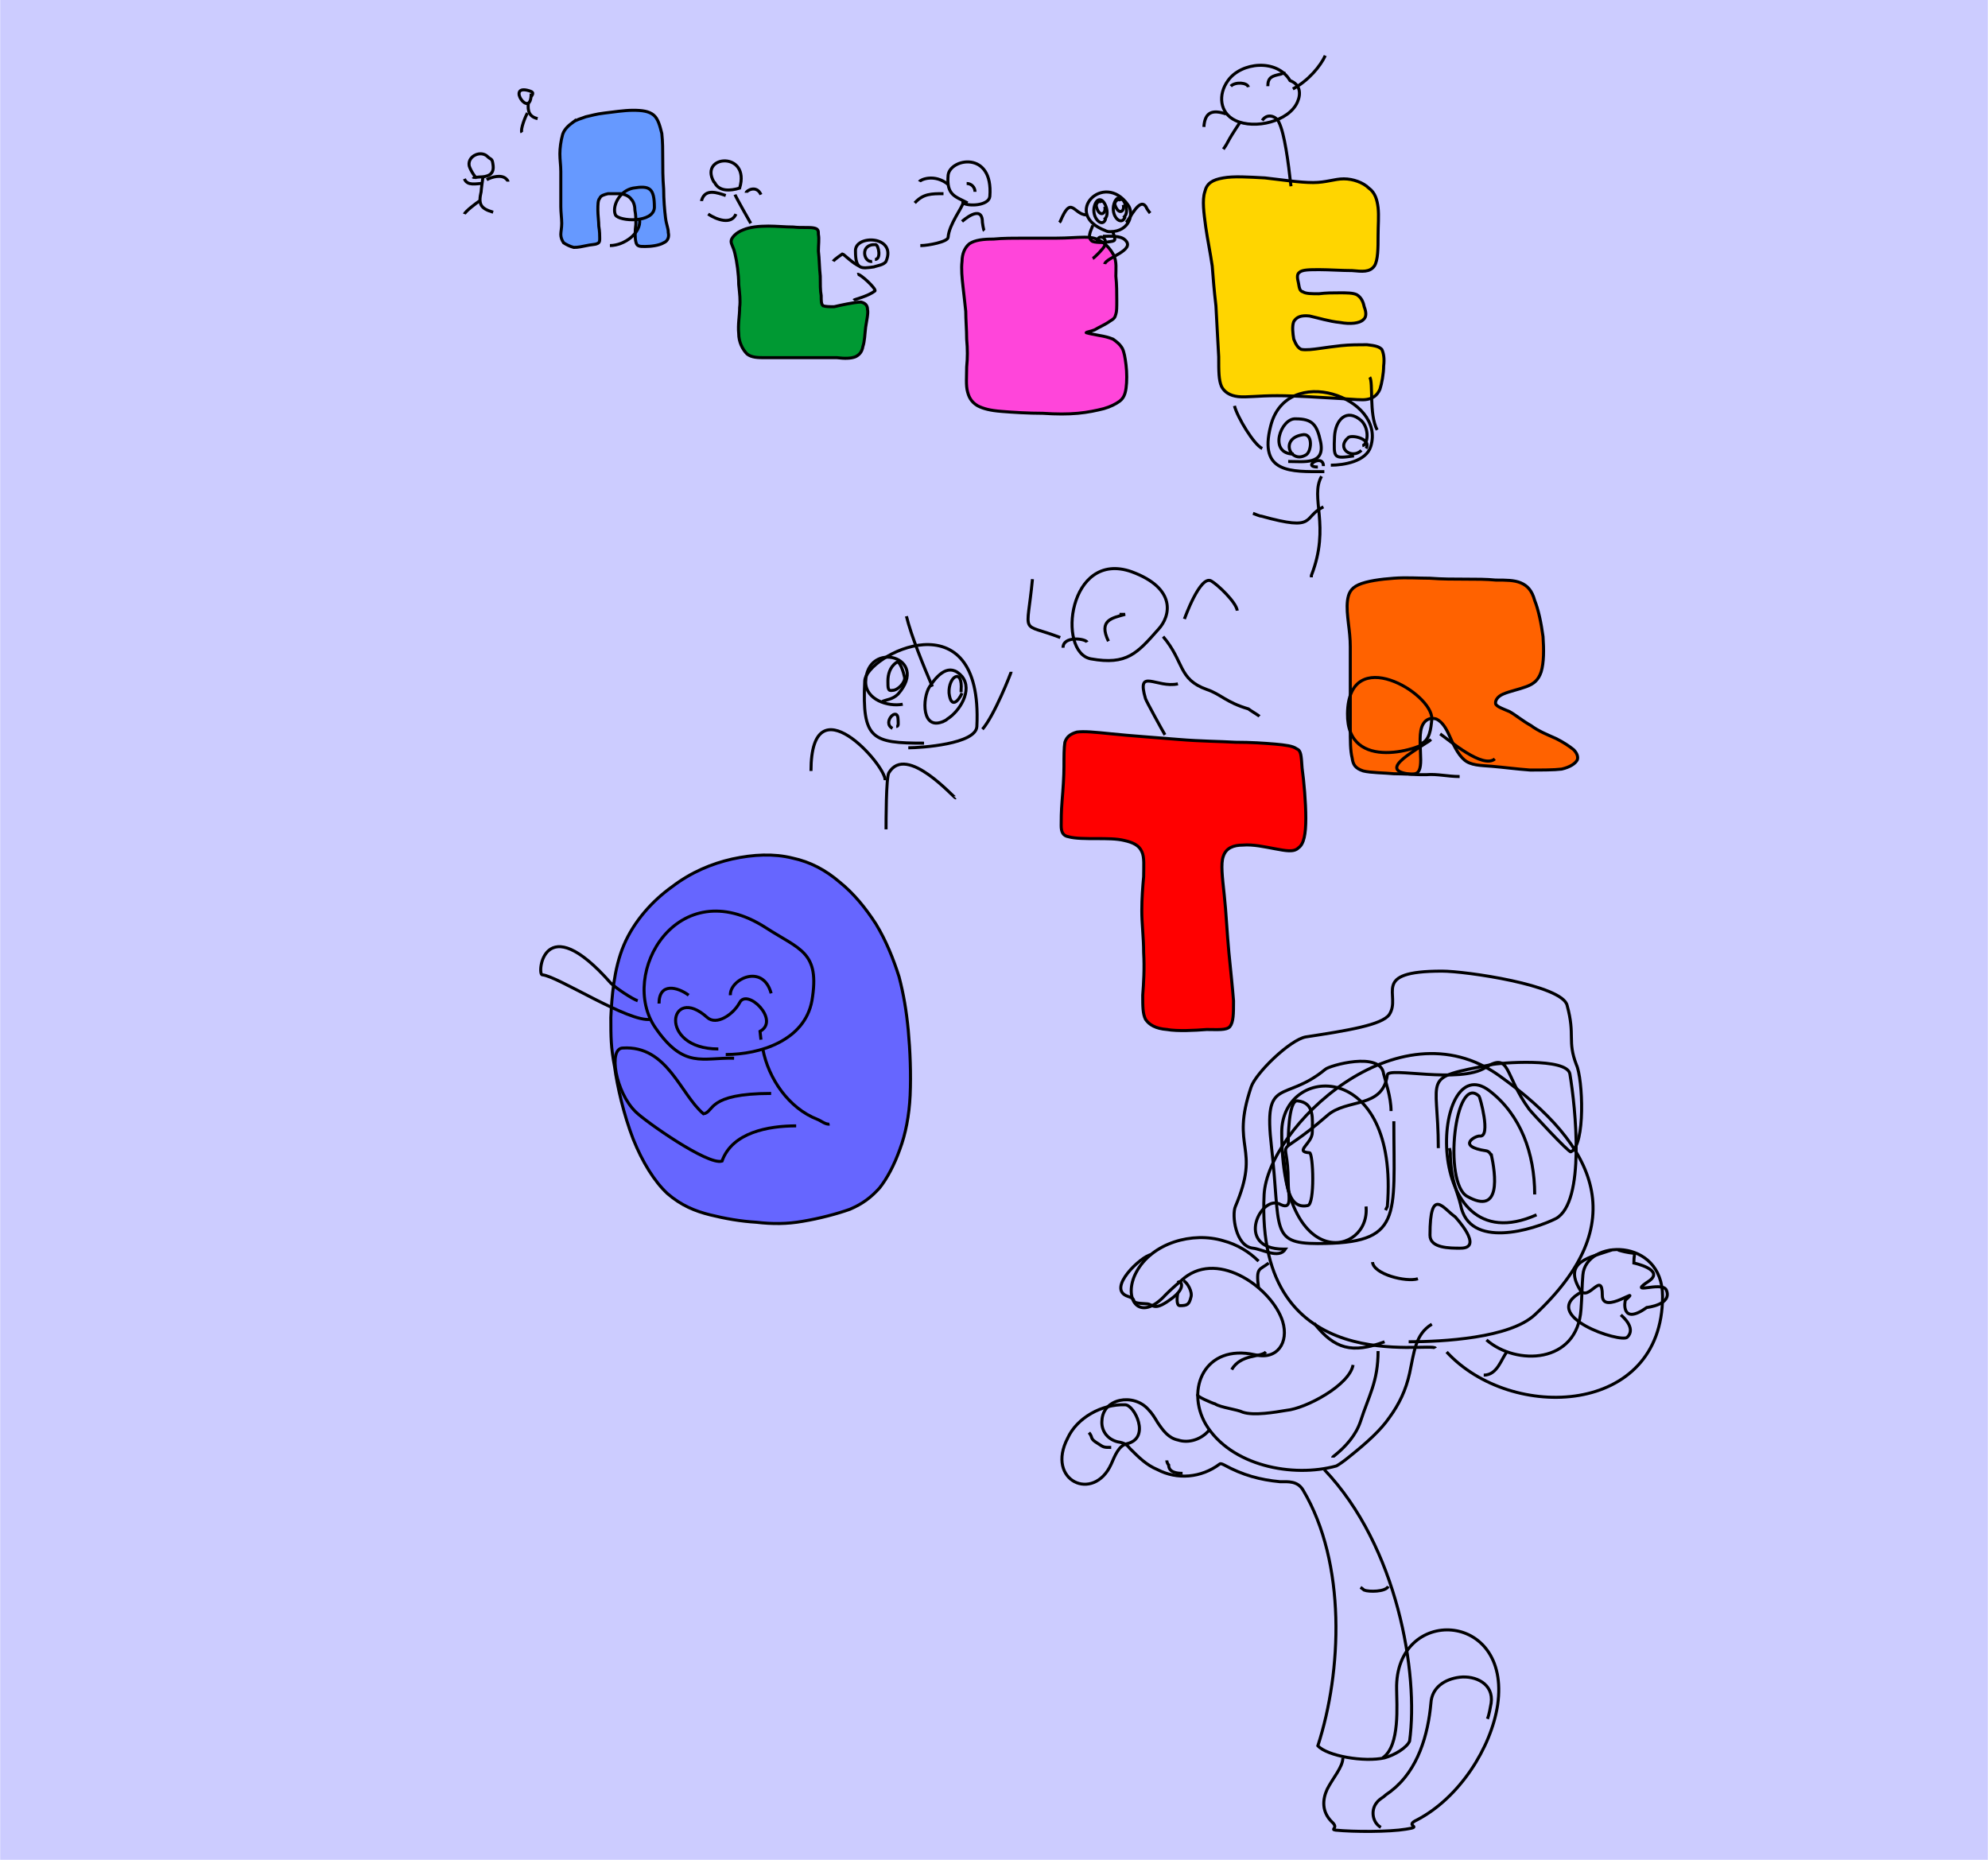 <?xml version="1.0" encoding="UTF-8"?>
<!DOCTYPE svg PUBLIC "-//W3C//DTD SVG 1.1//EN" "http://www.w3.org/Graphics/SVG/1.1/DTD/svg11.dtd">
<!-- Creator: CorelDRAW X8 -->
<svg xmlns="http://www.w3.org/2000/svg" xml:space="preserve" width="1550px" height="1450px" version="1.1" style="shape-rendering:geometricPrecision; text-rendering:geometricPrecision; image-rendering:optimizeQuality; fill-rule:evenodd; clip-rule:evenodd"
viewBox="0 0 2145 2007"
 xmlns:xlink="http://www.w3.org/1999/xlink">
 <defs>
  <style type="text/css">
   <![CDATA[
    .str0 {stroke:black;stroke-width:3.269}
    .fil8 {fill:none}
    .fil2 {fill:#009933}
    .fil7 {fill:#6666FF}
    .fil1 {fill:#6699FF}
    .fil0 {fill:#CCCCFF}
    .fil6 {fill:red}
    .fil3 {fill:#FF45DA}
    .fil5 {fill:#FF6200}
    .fil4 {fill:#FFD500}
   ]]>
  </style>
 </defs>
 <g id="Camada_x0020_1">
  <rect class="fil0" width="2145" height="2007"/>
  <path class="fil1 str0" d="M618 132c-4,3 -9,7 -11,13 -2,7 -3,15 -3,21 0,7 1,12 1,19 0,7 0,15 0,21 0,7 0,12 0,17 0,6 1,13 1,18 0,5 -1,9 -1,12 0,3 1,6 3,9 3,2 7,4 11,5 5,0 9,-1 14,-2 4,-1 9,-1 11,-2 3,-1 3,-3 3,-6 0,-3 0,-7 -1,-13 0,-5 -1,-12 -1,-17 0,-6 0,-11 2,-13 1,-3 5,-4 9,-5 5,0 10,0 14,0 5,1 9,3 11,6 3,3 4,8 4,12 1,5 1,9 1,15 -1,7 -1,15 0,19 1,5 4,5 10,5 6,0 15,-1 20,-4 5,-2 6,-7 5,-11 0,-5 -2,-8 -3,-16 -1,-8 -2,-20 -2,-31 -1,-12 -1,-23 -1,-33 0,-9 0,-18 -1,-27 -2,-8 -4,-16 -9,-20 -5,-4 -12,-5 -22,-5 -10,0 -22,2 -31,3 -9,1 -15,3 -20,4 -5,2 -10,3 -14,6z"/>
  <path class="fil2 str0" d="M789 259c1,-3 5,-8 13,-11 7,-3 17,-4 27,-4 9,0 18,1 27,1 8,1 17,0 22,1 5,1 5,3 5,7 1,5 0,11 0,18 1,8 1,18 2,27 0,8 0,16 1,21 0,6 0,9 2,11 3,1 7,1 12,1 4,-1 9,-2 14,-3 5,-1 11,-2 15,-2 4,1 7,3 7,8 1,4 -1,12 -2,19 -1,8 -1,15 -3,21 -1,6 -4,9 -8,11 -5,2 -12,2 -20,1 -7,0 -15,0 -24,0 -8,0 -17,0 -27,0 -9,0 -18,0 -26,0 -8,0 -15,0 -20,-4 -5,-5 -9,-13 -9,-22 -1,-10 1,-19 1,-28 1,-8 0,-15 -1,-25 0,-11 -2,-25 -4,-33 -2,-9 -5,-11 -4,-15z"/>
  <path class="fil3 str0" d="M1039 309c-1,-9 -2,-19 -1,-27 0,-8 3,-15 8,-19 6,-4 15,-5 26,-5 10,-1 22,-1 34,-1 12,0 23,0 34,0 12,0 22,-1 30,-1 8,0 13,1 19,5 5,3 10,9 13,15 3,7 2,14 2,22 1,9 1,19 1,26 0,8 0,12 -1,15 -1,4 -2,5 -7,8 -4,3 -11,6 -16,9 -5,2 -8,2 -9,3 -2,0 -2,0 0,0 3,1 9,2 14,3 6,1 10,2 15,4 4,3 7,5 10,10 2,4 3,10 4,18 1,8 1,18 0,25 -1,7 -3,11 -7,14 -4,3 -10,6 -17,8 -8,2 -17,4 -28,5 -11,1 -23,1 -38,0 -15,0 -32,-1 -44,-2 -13,-1 -20,-3 -26,-6 -5,-3 -9,-7 -11,-15 -2,-7 -1,-17 -1,-27 1,-10 1,-19 0,-30 0,-10 -1,-21 -1,-30 -1,-10 -2,-18 -3,-27z"/>
  <path class="fil4 str0" d="M1312 330c-2,-17 -3,-30 -4,-43 -2,-14 -5,-28 -7,-42 -2,-15 -4,-29 -1,-38 2,-9 8,-13 20,-15 11,-2 27,-1 45,0 18,2 37,5 52,5 14,0 23,-4 33,-4 10,0 21,4 27,10 7,5 9,13 10,21 1,9 0,19 0,31 0,12 0,26 -4,32 -5,7 -13,6 -24,5 -11,0 -25,-1 -35,-1 -11,0 -19,0 -22,3 -3,2 -2,7 -1,11 1,5 1,9 5,10 3,2 10,2 17,2 8,-1 15,-1 23,-1 7,0 14,0 18,2 5,3 7,8 8,13 2,5 3,11 -1,14 -4,4 -14,5 -25,3 -11,-1 -24,-5 -33,-7 -9,-1 -14,1 -17,6 -2,5 -1,13 0,19 2,5 4,9 8,11 5,1 13,0 20,-1 7,-1 14,-2 23,-3 9,-1 20,-1 28,-1 9,1 13,2 16,5 2,4 3,10 2,18 0,8 -2,19 -4,25 -3,7 -8,10 -14,11 -5,1 -13,0 -30,-1 -18,-1 -47,-3 -67,-3 -21,0 -33,2 -42,1 -9,-1 -15,-5 -18,-11 -3,-7 -3,-16 -3,-32 -1,-16 -2,-38 -3,-55z"/>
  <path class="fil5 str0" d="M1534 785c-3,9 -1,25 -1,35 0,10 -2,14 -6,15 -5,1 -12,0 -23,0 -10,-1 -25,-1 -33,-3 -9,-3 -11,-7 -12,-14 -2,-8 -2,-18 -2,-34 0,-17 0,-40 0,-55 0,-16 0,-23 0,-31 0,-9 -1,-17 -2,-25 -1,-9 -2,-17 -1,-25 1,-7 3,-13 12,-17 9,-4 24,-6 38,-7 14,-1 26,0 39,0 13,1 26,1 38,1 12,0 23,0 33,1 11,0 20,0 27,3 7,3 12,8 15,19 4,10 7,24 9,39 1,14 1,28 -2,38 -3,9 -8,13 -16,16 -8,3 -18,5 -25,8 -7,3 -9,8 -8,11 2,3 8,5 15,8 7,4 14,10 23,15 8,6 18,10 27,14 8,4 14,8 19,12 4,4 5,8 4,11 -2,4 -8,8 -17,10 -8,1 -21,1 -34,1 -14,-1 -29,-3 -41,-4 -13,-1 -23,-1 -30,-7 -7,-6 -12,-17 -16,-26 -4,-9 -8,-15 -14,-18 -6,-2 -13,0 -16,9z"/>
  <path class="fil6 str0" d="M1259 1111c-12,-1 -19,-5 -23,-11 -3,-6 -3,-14 -3,-26 1,-13 2,-29 1,-46 0,-16 -2,-31 -2,-45 0,-14 1,-26 2,-37 0,-11 1,-21 -2,-27 -3,-7 -10,-10 -19,-12 -8,-2 -19,-2 -30,-2 -11,0 -23,0 -30,-2 -6,-1 -8,-5 -8,-12 0,-6 0,-15 1,-27 1,-12 2,-26 2,-37 0,-11 0,-20 1,-26 2,-6 6,-9 13,-11 8,-1 18,0 38,2 19,2 48,4 72,6 24,2 44,2 61,3 17,0 31,1 43,2 11,1 19,2 23,5 5,2 5,7 6,21 2,14 4,37 4,54 0,17 -2,28 -8,32 -5,5 -14,3 -25,1 -11,-2 -24,-5 -35,-4 -10,0 -18,3 -21,12 -3,8 -1,23 1,42 2,18 3,41 5,62 2,20 4,39 5,52 0,14 0,23 -4,28 -4,4 -13,3 -25,3 -13,1 -31,2 -43,0z"/>
  <path class="fil7 str0" d="M663 1151c-4,-21 -4,-32 -4,-53 1,-21 3,-52 14,-78 11,-26 31,-48 52,-63 21,-16 43,-25 65,-30 23,-5 45,-6 65,-1 19,4 36,13 51,26 15,12 28,28 39,45 11,18 19,38 25,57 5,19 8,37 10,58 2,22 3,47 2,70 -1,22 -5,42 -11,58 -6,17 -14,32 -22,42 -9,10 -18,17 -32,23 -14,5 -33,10 -51,13 -17,3 -33,3 -50,1 -17,-1 -34,-4 -50,-8 -16,-4 -31,-10 -46,-23 -14,-13 -27,-34 -37,-59 -10,-26 -17,-56 -20,-78z"/>
  <path class="fil8 str0" d="M573 101c0,29 -28,-11 -2,-3 7,2 2,5 2,7"/>
  <path class="fil8 str0" d="M570 111c-1,9 1,15 10,17"/>
  <path class="fil8 str0" d="M569 122c-2,3 -8,18 -6,21"/>
  <path class="fil8 str0" d="M514 192c-2,-1 -8,-11 -8,-14 -1,-10 13,-16 20,-9 4,4 5,1 6,10 1,10 -7,12 -15,12 -1,0 -6,1 -7,0"/>
  <path class="fil8 str0" d="M521 191c0,0 -2,14 -2,16 -3,13 -1,18 13,22l0 0"/>
  <path class="fil8 str0" d="M525 194c5,-3 16,-6 21,-1 1,1 2,2 2,3"/>
  <path class="fil8 str0" d="M520 198c-6,0 -16,3 -19,-5"/>
  <path class="fil8 str0" d="M517 217c-3,2 -15,11 -16,14"/>
  <path class="fil8 str0" d="M664 232c-4,-9 4,-26 19,-29 18,-3 23,0 23,21 -1,17 -38,15 -42,8z"/>
  <path class="fil8 str0" d="M690 237c2,14 -16,28 -32,28"/>
  <path class="fil8 str0" d="M770 196c-16,-29 40,-33 28,7 -10,3 -22,4 -27,-6l-1 -1z"/>
  <path class="fil8 str0" d="M793 210c1,3 17,31 17,31"/>
  <path class="fil8 str0" d="M783 211c-9,-3 -22,-8 -26,5l0 1"/>
  <path class="fil8 str0" d="M805 208c0,-2 11,-9 16,2"/>
  <path class="fil8 str0" d="M794 231c-5,12 -21,6 -30,0"/>
  <path class="fil8 str0" d="M943 288c-14,2 -20,3 -20,-17 -1,-18 45,-17 33,11 -2,4 -11,5 -13,6z"/>
  <path class="fil8 str0" d="M925 296c3,-1 21,16 19,18 -8,6 -22,9 -23,10"/>
  <path class="fil8 str0" d="M927 287c-6,-2 -17,-13 -18,-13 0,0 -9,6 -10,8"/>
  <path class="fil8 str0" d="M1044 219c-13,-7 -23,-8 -21,-30 2,-18 49,-27 45,23 -1,10 -23,11 -29,7 0,4 -15,23 -16,37 0,5 -22,9 -29,9l-1 0"/>
  <path class="fil8 str0" d="M1038 239c0,0 22,-20 22,1 0,0 1,8 2,9"/>
  <path class="fil8 str0" d="M1018 209c-13,0 -22,0 -31,10"/>
  <path class="fil8 str0" d="M1193 249c-48,-18 -2,-65 24,-28 7,9 2,29 -19,29 -2,0 -3,0 -5,-1z"/>
  <path class="fil8 str0" d="M1190 255c8,0 19,-1 24,4 12,11 -21,19 -22,26"/>
  <path class="fil8 str0" d="M1392 87c11,4 12,14 8,23 -9,21 -46,30 -67,20 -17,-8 -19,-28 -8,-43 14,-20 53,-24 67,0z"/>
  <path class="fil8 str0" d="M1323 123c-15,-5 -23,-2 -24,14"/>
  <path class="fil8 str0" d="M1362 130c5,-8 15,-5 18,2 6,12 10,42 13,69"/>
  <path class="fil8 str0" d="M1338 132c-16,24 -11,19 -18,29"/>
  <path class="fil8 str0" d="M1429 509c-36,0 -71,2 -58,-49 17,-69 125,-31 108,22 -5,16 -29,20 -43,20"/>
  <path class="fil8 str0" d="M1362 484c-9,-4 -27,-34 -30,-46"/>
  <path class="fil8 str0" d="M1486 464c-9,-17 -4,-51 -8,-57"/>
  <path class="fil8 str0" d="M1426 514c-13,23 10,53 -11,107l0 2"/>
  <path class="fil8 str0" d="M1428 547c-23,11 -6,27 -67,10 -2,0 -6,-2 -9,-3"/>
  <path class="fil8 str0" d="M1532 803c11,-3 12,-17 13,-27 1,-28 -90,-82 -91,-6 -1,65 82,38 90,28 -13,11 -73,39 -5,38 12,-1 23,2 36,2"/>
  <path class="fil8 str0" d="M1554 792c10,7 46,38 59,27"/>
  <path class="fil8 str0" d="M1250 679c-23,26 -34,39 -73,32 -37,-7 -24,-118 44,-94 49,18 42,48 29,62z"/>
  <path class="fil8 str0" d="M1278 668c0,0 17,-48 29,-41 7,4 27,23 28,32"/>
  <path class="fil8 str0" d="M1255 687c23,27 16,46 47,57 15,5 21,14 45,21 1,1 11,7 12,8"/>
  <path class="fil8 str0" d="M1271 738c-23,5 -45,-18 -35,16 1,3 18,34 21,39"/>
  <path class="fil8 str0" d="M1144 688c-44,-17 -36,0 -30,-63"/>
  <path class="fil8 str0" d="M997 802c-56,0 -67,-4 -64,-67 1,-28 128,-93 121,49 -1,19 -60,23 -74,23"/>
  <path class="fil8 str0" d="M875 832c0,-98 81,-6 80,10"/>
  <path class="fil8 str0" d="M1031 861c-1,1 -53,-59 -72,-27 -3,5 -3,53 -3,61"/>
  <path class="fil8 str0" d="M1060 787c13,-15 31,-61 31,-62"/>
  <path class="fil8 str0" d="M1006 741c-9,-21 -23,-55 -28,-76"/>
  <path class="fil8 str0" d="M792 1142c-34,-1 -54,12 -85,-33 -40,-58 24,-169 119,-108 37,24 59,26 50,79 -8,43 -56,58 -93,58"/>
  <path class="fil8 str0" d="M823 1132c6,32 28,64 59,76 3,1 9,6 13,5"/>
  <path class="fil8 str0" d="M832 1180c-70,0 -61,20 -73,22 -25,-21 -39,-74 -87,-71 -16,0 -8,48 14,69 10,10 78,58 93,53 11,-31 50,-38 80,-38"/>
  <path class="fil8 str0" d="M702 1100c-23,4 -101,-47 -117,-48 -6,0 1,-74 74,9 5,5 23,17 29,19"/>
  <path class="fil8 str0" d="M1549 1455c-4,-8 -195,36 -185,-166 4,-72 144,-207 254,-128 106,76 144,159 38,258 -27,25 -99,29 -136,29"/>
  <path class="fil8 str0" d="M1658 1311c-126,56 -114,-182 -51,-134 34,26 49,68 49,112"/>
  <path class="fil8 str0" d="M1474 1302c5,53 -91,73 -91,-80 0,-74 127,-80 114,80l-2 4"/>
  <path class="fil8 str0" d="M1358 1361c-10,-10 -23,-18 -38,-22 -33,-10 -77,2 -94,34 -15,28 3,56 32,24 6,-6 14,-13 20,-18 38,-30 95,12 106,47 7,23 -6,42 -30,36 -54,-12 -75,37 -53,75 27,45 94,58 141,45 2,-1 8,-5 14,-10 20,-16 34,-29 43,-42 11,-15 18,-30 22,-48 5,-23 6,-42 24,-53"/>
  <path class="fil8 str0" d="M1561 1459c70,76 233,69 233,-60 0,-64 -83,-62 -86,-23 -1,11 -1,25 -2,37 -4,59 -70,61 -102,33"/>
  <path class="fil8 str0" d="M1305 1543c-8,10 -22,15 -34,11 -10,-2 -16,-10 -22,-19 -3,-5 -6,-10 -10,-14 -16,-18 -49,-12 -50,12 -1,10 5,20 17,23 7,1 10,3 13,7 10,10 18,18 30,23 21,11 47,9 67,-6 1,-1 3,0 5,1 20,11 39,16 60,18 9,0 19,-1 25,9 47,79 42,196 16,276 10,11 50,18 72,13 11,-3 24,-11 27,-18 10,-73 -13,-210 -92,-293"/>
  <path class="fil8 str0" d="M1216 1558c-9,2 -13,13 -17,22 -19,42 -71,18 -47,-28 10,-22 37,-37 62,-36 10,0 28,36 2,42z"/>
  <path class="fil8 str0" d="M1175 1546c5,6 0,6 10,12 6,4 6,4 14,4"/>
  <path class="fil8 str0" d="M1492 1897c19,-13 15,-58 15,-74 -2,-90 124,-86 109,17 -7,46 -41,100 -87,124 -15,7 8,7 -12,10 -18,3 -56,3 -76,1 -6,-1 4,-2 -4,-9 -11,-11 -10,-24 -5,-35 6,-12 17,-24 17,-34"/>
  <path class="fil8 str0" d="M1490 1972c-9,-5 -11,-18 -5,-26 2,-3 5,-5 8,-7 3,-3 7,-5 9,-7 28,-22 39,-60 42,-94 1,-17 15,-26 31,-28 17,-2 37,7 34,28 -1,5 -2,12 -4,17"/>
  <path class="fil8 str0" d="M1366 1459c-6,6 -27,2 -37,19"/>
  <path class="fil8 str0" d="M1383 1241c6,10 -1,66 28,60 8,-1 6,-57 2,-57 -17,-1 3,-10 3,-22 0,-14 3,-32 -16,-34 -10,-1 -10,43 -10,48"/>
  <path class="fil8 str0" d="M1609 1245c5,23 11,67 -26,46 -26,-15 -13,-133 13,-108 1,1 13,44 1,43 -4,-1 -27,11 7,16 5,1 6,9 5,3z"/>
  <path class="fil8 str0" d="M1196 692c-11,-23 4,-25 18,-29l-6 0"/>
  <path class="fil8 str0" d="M1147 699c0,-13 24,-10 26,-6"/>
  <path class="fil8 str0" d="M1019 778c-25,12 -24,-25 -16,-37 8,-12 21,-27 35,-11 12,15 -3,38 -16,46 -1,1 -1,1 -3,2z"/>
  <path class="fil8 str0" d="M974 760c-16,3 -40,-5 -40,-24 1,-46 70,-27 35,13 -6,6 -13,6 -17,8"/>
  <path class="fil8 str0" d="M963 786c-12,-6 6,-25 6,-9 0,3 1,7 -2,7"/>
  <path class="fil8 str0" d="M788 1074c-1,-17 35,-35 44,-2"/>
  <path class="fil8 str0" d="M711 1083c0,-23 20,-18 32,-9"/>
  <path class="fil8 str0" d="M775 1132c-66,0 -53,-71 -12,-34 10,9 28,-3 35,-16 8,-16 44,19 22,31l1 9"/>
  <path class="fil8 str0" d="M1481 1362c1,13 36,22 49,18"/>
  <path class="fil8 str0" d="M1396 490c-28,0 -14,-39 2,-38 18,0 23,6 27,25 5,25 -18,21 -35,21"/>
  <path class="fil8 str0" d="M1461 492c-22,3 -22,3 -21,-21 1,-18 13,-31 29,-17 9,9 7,26 1,27"/>
  <path class="fil8 str0" d="M1409 491c-17,10 -29,-19 -2,-22 10,0 8,19 2,22z"/>
  <path class="fil8 str0" d="M1469 486c-10,10 -28,-2 -14,-14 5,-3 25,2 19,12"/>
  <path class="fil8 str0" d="M1422 504c-18,0 6,-15 6,-1"/>
  <path class="fil8 str0" d="M1038 748c-4,9 -12,17 -14,0 -1,-18 15,-28 13,-3 0,1 0,2 0,2"/>
  <path class="fil8 str0" d="M976 731c1,5 -7,14 -13,14 -5,1 -5,-2 -5,-10 0,-7 2,-15 9,-20 4,-3 8,11 9,16z"/>
  <path class="fil8 str0" d="M1328 93c5,-5 18,-4 19,1"/>
  <path class="fil8 str0" d="M1368 93c0,-10 5,-11 14,-13 2,-1 3,-1 5,-1"/>
  <path class="fil8 str0" d="M1193 236c-3,11 -16,-1 -12,-14 3,-10 10,-8 13,3 1,4 1,10 -3,12"/>
  <path class="fil8 str0" d="M1192 223c2,8 -6,12 -9,0 -1,-4 4,-8 5,-4"/>
  <path class="fil8 str0" d="M1043 198c5,0 9,4 9,9"/>
  <path class="fil8 str0" d="M941 282c-9,2 -14,-19 4,-18 3,1 6,16 -1,16"/>
  <path class="fil8 str0" d="M992 196c1,-2 16,-9 31,3"/>
  <path class="fil8 str0" d="M1215 240c4,-3 15,-29 22,-16 0,1 4,6 4,6"/>
  <path class="fil8 str0" d="M1172 232c-14,-1 -16,-22 -28,7 -1,1 -1,1 -1,1"/>
  <path class="fil8 str0" d="M1179 243c0,3 -7,12 -1,17 2,2 14,2 18,1 8,-1 8,-1 5,-10 0,-1 0,-1 0,-2"/>
  <path class="fil8 str0" d="M1184 262c-1,-10 12,-7 8,3 -1,3 -11,13 -13,14"/>
  <path class="fil8 str0" d="M1214 234c-4,11 -16,-1 -12,-14 3,-10 10,-8 13,3 1,4 1,9 -3,12"/>
  <path class="fil8 str0" d="M1212 221c2,7 -5,12 -9,0 -1,-4 5,-8 6,-4"/>
  <path class="fil8 str0" d="M1395 96c17,-9 30,-25 35,-36"/>
  <path class="fil8 str0" d="M1494 1448c-35,13 -54,8 -76,-20"/>
  <path class="fil8 str0" d="M1626 1459c-6,7 -10,25 -25,25"/>
  <path class="fil8 str0" d="M1358 1390c-3,-23 1,-19 11,-27"/>
  <path class="fil8 str0" d="M1460 1473c-4,22 -51,47 -72,49 -12,2 -35,6 -47,2 -6,-3 -24,-5 -30,-9 -1,0 -23,-9 -18,-10"/>
  <path class="fil8 str0" d="M1487 1458c0,33 -10,48 -19,76 -5,15 -16,27 -27,36 -1,1 -3,2 -3,3"/>
  <path class="fil8 str0" d="M1498 1712c-3,6 -21,6 -26,4 -1,-1 -4,-3 -4,-3"/>
  <path class="fil8 str0" d="M1276 1590c-6,0 -15,-1 -15,-9 -1,-1 -2,-3 -2,-5"/>
  <path class="fil8 str0" d="M1382 1300c13,6 8,-10 8,-25 0,-56 -19,-18 42,-71 21,-19 60,-7 65,-44 1,-9 78,10 106,-8 27,-17 20,8 47,45 3,4 43,47 45,46 16,-7 13,-79 6,-94 -10,-26 -1,-31 -10,-64 -5,-22 -110,-37 -135,-37 -79,0 -43,26 -57,47 -8,11 -44,17 -90,24 -17,3 -54,39 -59,54 -23,68 11,63 -17,129 -4,9 0,43 19,45 10,1 28,12 35,1l-2 0c-54,0 -24,-61 -3,-48z"/>
  <path class="fil8 str0" d="M1576 1347c-12,0 -33,0 -33,-14 0,-54 15,-28 27,-20 0,0 32,34 6,34z"/>
  <path class="fil8 str0" d="M1504 1210c0,104 10,132 -82,132 -52,0 -40,-16 -50,-104 -9,-78 13,-47 58,-84 4,-4 60,-20 63,5 2,8 8,25 8,40"/>
  <path class="fil8 str0" d="M1552 1239c0,-80 -20,-75 57,-90 8,-2 82,-8 85,10 6,36 17,138 -15,156 -24,12 -94,34 -103,-15 -3,-13 -10,-25 -11,-52 0,-6 0,-4 -1,-9"/>
  <path class="fil8 str0" d="M1739 1349c-23,8 -53,12 -34,43 9,14 24,-22 24,6 0,22 44,-12 25,5 -1,1 -5,28 23,8 0,0 28,-3 21,-19 -5,-10 -44,7 -18,-10 16,-12 -17,-19 -17,-19 0,-16 6,-7 -17,-14"/>
  <path class="fil8 str0" d="M1707 1394c-49,26 43,56 49,49 10,-10 -6,-23 -7,-24"/>
  <path class="fil8 str0" d="M1242 1354c-10,1 -49,37 -25,45 13,4 -2,7 20,8 8,0 7,10 29,-7 15,-12 7,-19 5,-16"/>
  <path class="fil8 str0" d="M1277 1382c4,2 10,12 8,18 -2,8 -4,9 -12,9 -4,0 -3,-10 -2,-14"/>
 </g>
</svg>

